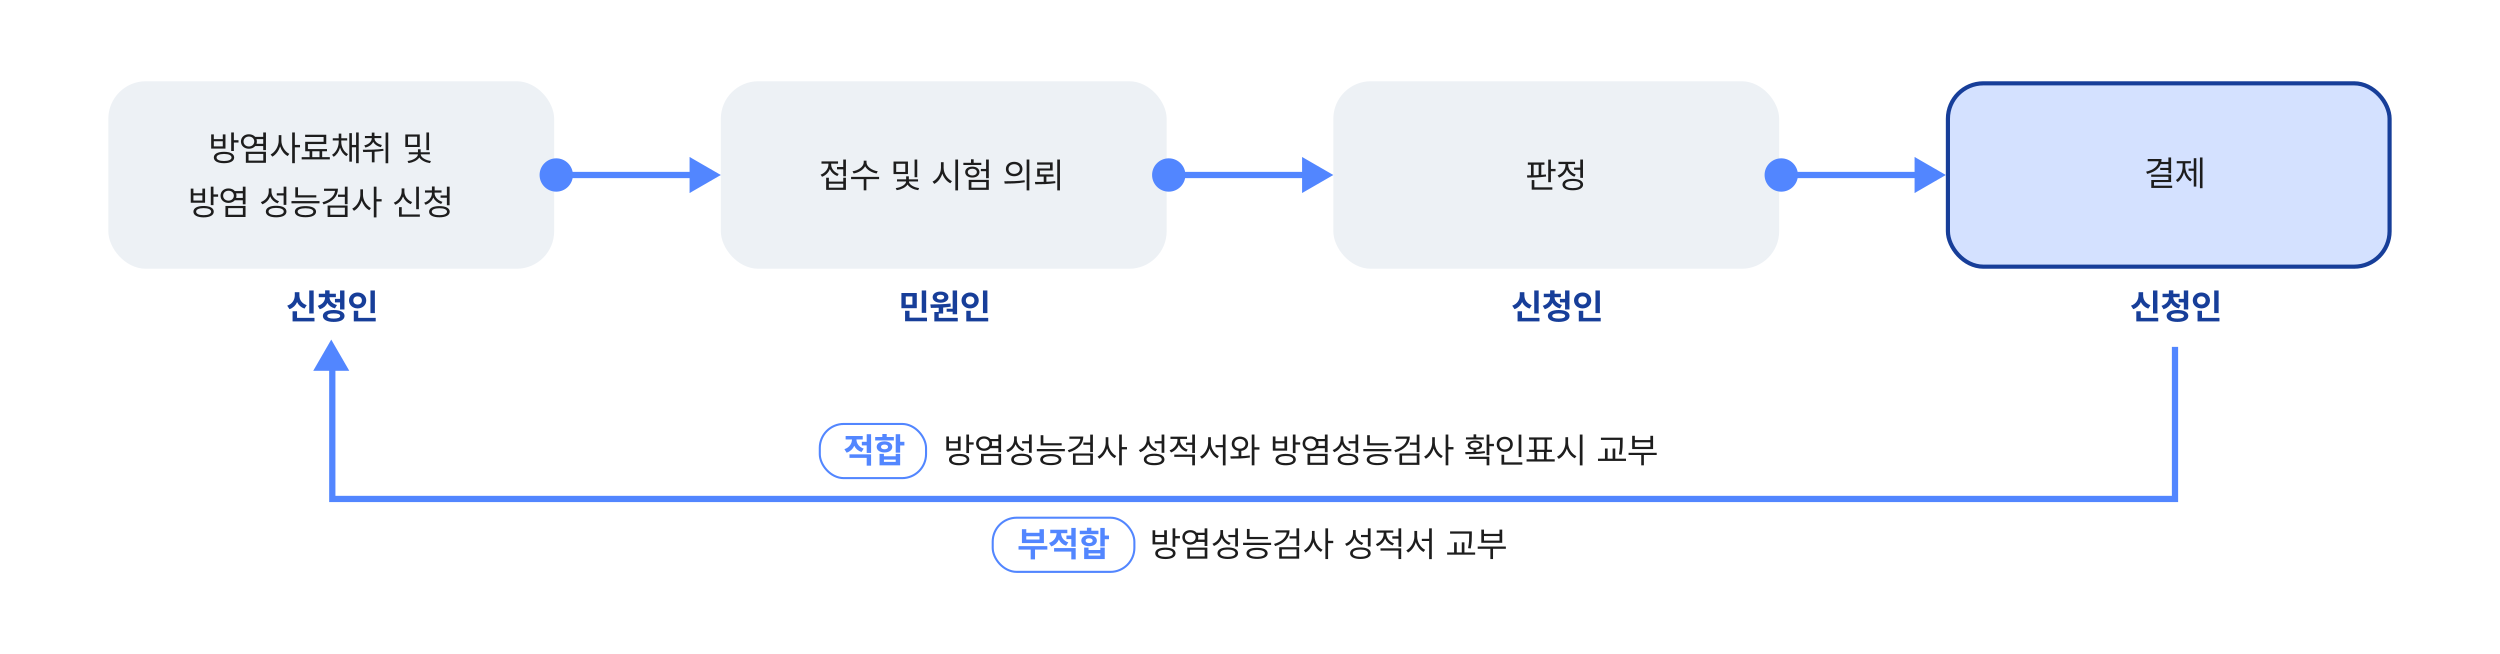 <svg width="1200" height="314" viewBox="0 0 1200 314" fill="none" xmlns="http://www.w3.org/2000/svg">
<rect width="1200" height="314" fill="white"/>
<rect x="52" y="39" width="214" height="90" rx="18" fill="#EDF1F5"/>
<rect x="346" y="39" width="214" height="90" rx="18" fill="#EDF1F5"/>
<rect x="640" y="39" width="214" height="90" rx="18" fill="#EDF1F5"/>
<rect x="935" y="40" width="212" height="88" rx="17" fill="#D4E1FF" stroke="#173E99" stroke-width="2"/>
<path d="M107.532 72.866C110.57 72.866 112.396 73.862 112.396 75.589C112.396 77.332 110.57 78.328 107.532 78.345C104.494 78.328 102.635 77.332 102.635 75.589C102.635 73.862 104.494 72.866 107.532 72.866ZM107.532 73.895C105.308 73.912 103.93 74.526 103.946 75.589C103.93 76.651 105.308 77.282 107.532 77.282C109.773 77.282 111.135 76.651 111.135 75.589C111.135 74.526 109.773 73.912 107.532 73.895ZM112.264 63.586V67.305H114.488V68.417H112.264V72.468H110.969V63.586H112.264ZM102.635 64.516V66.773H106.935V64.516H108.229V71.322H101.356V64.516H102.635ZM102.635 70.26H106.935V67.803H102.635V70.26ZM119.485 64.449C120.739 64.441 121.81 64.914 122.507 65.711H126.342V63.586H127.653V72.069H126.342V70.127H122.507C121.81 70.924 120.739 71.405 119.485 71.405C117.277 71.405 115.65 69.961 115.65 67.919C115.65 65.877 117.277 64.433 119.485 64.449ZM119.485 65.545C117.975 65.545 116.896 66.558 116.896 67.919C116.896 69.314 117.975 70.293 119.485 70.31C120.946 70.293 122.042 69.314 122.042 67.919C122.042 66.558 120.946 65.545 119.485 65.545ZM127.653 72.833V78.145H118.008V72.833H127.653ZM119.303 73.895V77.083H126.375V73.895H119.303ZM123.121 66.79C123.237 67.139 123.304 67.52 123.304 67.919C123.304 68.309 123.237 68.674 123.138 69.015H126.342V66.79H123.121ZM135.058 67.554C135.058 70.16 136.784 72.833 138.876 73.862L138.079 74.908C136.452 74.053 135.091 72.31 134.443 70.26C133.779 72.443 132.385 74.302 130.725 75.19L129.895 74.144C132.053 73.082 133.763 70.243 133.779 67.554V64.864H135.058V67.554ZM141.532 63.586V69.579H144.006V70.708H141.532V78.345H140.237V63.586H141.532ZM158.316 75.423V76.519H144.803V75.423H148.604V72.617H146.496V68.068H155.328V65.761H146.463V64.682H156.606V69.147H147.791V71.538H156.955V72.617H154.647V75.423H158.316ZM149.883 75.423H153.369V72.617H149.883V75.423ZM163.812 68.118C163.812 70.476 165.023 72.899 167.049 73.978L166.285 74.958C164.816 74.153 163.753 72.642 163.214 70.857C162.683 72.75 161.628 74.394 160.159 75.257L159.379 74.294C161.371 73.132 162.566 70.559 162.583 68.118V67.438H159.728V66.358H162.583V64.134H163.828V66.358H166.65V67.438H163.812V68.118ZM172.179 63.586V78.345H170.917V70.675H168.908V77.598H167.663V63.901H168.908V69.562H170.917V63.586H172.179ZM179.749 66.375C179.749 67.869 181.227 69.131 183.318 69.596L182.787 70.642C181.085 70.227 179.774 69.322 179.135 68.118C178.496 69.421 177.167 70.409 175.416 70.841L174.852 69.795C176.977 69.33 178.454 67.952 178.454 66.375V66.309H175.167V65.279H178.454V63.636H179.749V65.279H183.036V66.309H179.749V66.375ZM186.356 63.602V78.361H185.078V63.602H186.356ZM174.154 71.887C176.977 71.887 180.729 71.853 183.999 71.439L184.082 72.385C182.671 72.617 181.21 72.758 179.782 72.833V77.913H178.487V72.899C176.993 72.974 175.574 72.982 174.337 72.982L174.154 71.887ZM201.48 64.549V70.559H194.558V64.549H201.48ZM195.836 65.611V69.529H200.202V65.611H195.836ZM205.946 63.586V72.069H204.668V63.586H205.946ZM201.945 74.095C201.945 75.539 204.303 76.967 206.843 77.282L206.395 78.295C204.17 77.996 202.145 76.95 201.281 75.572C200.385 76.975 198.31 77.996 196.085 78.295L195.62 77.282C198.16 77 200.601 75.572 200.601 74.095H196.234V73.082H200.617V71.638H201.912V73.082H206.328V74.095H201.945ZM97.737 98.866C100.775 98.866 102.602 99.862 102.602 101.589C102.602 103.332 100.775 104.328 97.737 104.345C94.699 104.328 92.84 103.332 92.84 101.589C92.84 99.862 94.699 98.866 97.737 98.866ZM97.737 99.895C95.513 99.912 94.135 100.526 94.151 101.589C94.135 102.651 95.513 103.282 97.737 103.282C99.978 103.282 101.34 102.651 101.34 101.589C101.34 100.526 99.978 99.912 97.737 99.895ZM102.469 89.586V93.305H104.693V94.417H102.469V98.468H101.174V89.586H102.469ZM92.84 90.516V92.773H97.14V90.516H98.435V97.322H91.561V90.516H92.84ZM92.84 96.26H97.14V93.803H92.84V96.26ZM109.69 90.449C110.944 90.441 112.015 90.914 112.712 91.711H116.547V89.586H117.858V98.069H116.547V96.127H112.712C112.015 96.924 110.944 97.405 109.69 97.405C107.482 97.405 105.855 95.961 105.855 93.919C105.855 91.877 107.482 90.433 109.69 90.449ZM109.69 91.545C108.18 91.545 107.101 92.558 107.101 93.919C107.101 95.314 108.18 96.293 109.69 96.31C111.151 96.293 112.247 95.314 112.247 93.919C112.247 92.558 111.151 91.545 109.69 91.545ZM117.858 98.833V104.146H108.213V98.833H117.858ZM109.508 99.895V103.083H116.58V99.895H109.508ZM113.326 92.79C113.442 93.139 113.509 93.52 113.509 93.919C113.509 94.309 113.442 94.674 113.343 95.015H116.547V92.79H113.326ZM130.293 91.91C130.276 94.019 131.771 95.878 133.945 96.608L133.215 97.621C131.588 97.007 130.31 95.811 129.679 94.251C129.04 96.019 127.687 97.397 125.91 98.069L125.196 97.007C127.471 96.21 128.981 94.251 128.998 91.96V90.433H130.293V91.91ZM137.448 89.586V98.335H136.137V93.836H132.85V92.757H136.137V89.586H137.448ZM132.551 98.767C135.622 98.767 137.498 99.779 137.498 101.556C137.498 103.315 135.622 104.312 132.551 104.312C129.479 104.312 127.604 103.315 127.604 101.556C127.604 99.779 129.479 98.767 132.551 98.767ZM132.551 99.796C130.293 99.796 128.882 100.46 128.898 101.556C128.882 102.618 130.293 103.266 132.551 103.266C134.809 103.266 136.203 102.618 136.203 101.556C136.203 100.46 134.809 99.796 132.551 99.796ZM151.825 93.72V94.799H141.748V89.885H143.043V93.72H151.825ZM153.369 96.525V97.605H139.905V96.525H153.369ZM146.629 98.933C149.8 98.933 151.692 99.895 151.709 101.605C151.692 103.315 149.8 104.278 146.629 104.278C143.441 104.278 141.532 103.315 141.532 101.605C141.532 99.895 143.441 98.933 146.629 98.933ZM146.629 99.962C144.255 99.978 142.844 100.56 142.86 101.605C142.844 102.635 144.255 103.266 146.629 103.266C148.97 103.266 150.397 102.635 150.397 101.605C150.397 100.56 148.97 99.978 146.629 99.962ZM162.218 90.549C162.201 94.251 159.562 96.907 155.312 98.119L154.764 97.09C158.292 96.094 160.541 94.135 160.823 91.628H155.527V90.549H162.218ZM166.833 89.603V98.019H165.521V94.5H162.251V93.404H165.521V89.603H166.833ZM166.833 98.65V104.146H157.254V98.65H166.833ZM158.516 99.696V103.083H165.538V99.696H158.516ZM174.237 93.554C174.237 96.16 175.964 98.833 178.056 99.862L177.259 100.908C175.632 100.053 174.271 98.31 173.623 96.26C172.959 98.443 171.564 100.302 169.904 101.19L169.074 100.145C171.232 99.082 172.942 96.243 172.959 93.554V90.864H174.237V93.554ZM180.712 89.586V95.579H183.186V96.708H180.712V104.345H179.417V89.586H180.712ZM201.065 89.603V100.427H199.771V89.603H201.065ZM201.53 102.934V104.029H191.536V99.431H192.831V102.934H201.53ZM194.109 91.91C194.093 94.151 195.637 96.177 197.828 96.974L197.147 98.019C195.438 97.364 194.109 96.036 193.462 94.334C192.806 96.144 191.461 97.596 189.743 98.285L189.029 97.272C191.271 96.409 192.781 94.234 192.781 91.91V90.433H194.109V91.91ZM208.603 92.757C208.603 94.6 210.196 96.243 212.371 96.891L211.74 97.903C210.03 97.397 208.661 96.276 208.005 94.815C207.357 96.434 206.013 97.704 204.253 98.285L203.622 97.289C205.797 96.559 207.324 94.766 207.324 92.757V92.441H203.987V91.395H207.324V89.519H208.636V91.395H211.939V92.441H208.603V92.757ZM215.808 89.586V98.534H214.496V94.898H211.475V93.819H214.496V89.586H215.808ZM210.91 98.933C213.981 98.933 215.857 99.895 215.857 101.622C215.857 103.332 213.981 104.312 210.91 104.312C207.839 104.312 205.963 103.332 205.963 101.622C205.963 99.895 207.839 98.933 210.91 98.933ZM210.91 99.945C208.652 99.962 207.241 100.576 207.258 101.622C207.241 102.651 208.652 103.282 210.91 103.282C213.185 103.282 214.562 102.651 214.562 101.622C214.562 100.576 213.185 99.962 210.91 99.945Z" fill="#1D1D1D"/>
<path d="M150.56 139.437V150.46H148.435V139.437H150.56ZM150.958 152.568V154.262H140.433V149.397H142.575V152.568H150.958ZM143.704 141.728C143.687 143.72 144.75 145.679 147.24 146.476L146.161 148.136C144.459 147.571 143.28 146.442 142.608 144.998C141.936 146.55 140.724 147.795 138.956 148.401L137.86 146.725C140.4 145.878 141.496 143.77 141.496 141.728V140.267H143.704V141.728ZM161.218 140.997V142.657H158.164C158.18 144.209 159.326 145.787 161.75 146.409L160.77 148.036C159.052 147.604 157.84 146.65 157.151 145.413C156.495 146.824 155.283 147.928 153.499 148.435L152.502 146.791C154.926 146.102 156.039 144.375 156.055 142.657H153.017V140.997H156.055V139.354H158.197V140.997H161.218ZM165.335 139.42V148.551H163.227V145.164H160.77V143.471H163.227V139.42H165.335ZM160.172 148.8C163.393 148.816 165.369 149.829 165.385 151.639C165.369 153.465 163.393 154.527 160.172 154.527C156.968 154.527 154.976 153.465 154.976 151.639C154.976 149.829 156.968 148.816 160.172 148.8ZM160.172 150.427C158.164 150.427 157.084 150.825 157.084 151.639C157.084 152.469 158.164 152.917 160.172 152.917C162.214 152.917 163.277 152.469 163.277 151.639C163.277 150.825 162.214 150.427 160.172 150.427ZM179.945 139.437V150.294H177.82V139.437H179.945ZM180.343 152.568V154.262H169.818V149.198H171.959V152.568H180.343ZM171.661 140.399C173.985 140.399 175.794 141.993 175.794 144.201C175.794 146.459 173.985 148.036 171.661 148.036C169.336 148.036 167.527 146.459 167.527 144.201C167.527 141.993 169.336 140.399 171.661 140.399ZM171.661 142.242C170.482 142.226 169.585 142.973 169.602 144.201C169.585 145.463 170.482 146.193 171.661 146.193C172.806 146.193 173.703 145.463 173.703 144.201C173.703 142.973 172.806 142.226 171.661 142.242Z" fill="#173E99"/>
<path d="M440.061 140.632V147.92H432.673V140.632H440.061ZM434.765 142.309V146.243H437.953V142.309H434.765ZM444.56 139.437V150.178H442.435V139.437H444.56ZM444.958 152.485V154.195H434.433V149.182H436.575V152.485H444.958ZM459.402 139.437V150.842H457.277V149.646H454.388V148.202H457.277V139.437H459.402ZM459.734 152.568V154.262H448.478V149.746H450.586V147.737C449.233 147.795 447.947 147.804 446.801 147.804L446.552 146.127C449.325 146.11 453.06 146.077 456.248 145.679L456.364 147.189C455.168 147.389 453.932 147.53 452.711 147.621V150.493H450.586V152.568H459.734ZM451.466 139.951C453.658 139.935 455.235 141.047 455.235 142.657C455.235 144.268 453.658 145.313 451.466 145.313C449.225 145.313 447.665 144.268 447.665 142.657C447.665 141.047 449.208 139.935 451.466 139.951ZM451.466 141.495C450.387 141.495 449.657 141.91 449.673 142.657C449.657 143.388 450.387 143.786 451.466 143.786C452.479 143.786 453.209 143.388 453.226 142.657C453.209 141.91 452.479 141.495 451.466 141.495ZM473.945 139.437V150.294H471.82V139.437H473.945ZM474.343 152.568V154.262H463.818V149.198H465.959V152.568H474.343ZM465.661 140.399C467.985 140.399 469.794 141.993 469.794 144.201C469.794 146.459 467.985 148.036 465.661 148.036C463.336 148.036 461.527 146.459 461.527 144.201C461.527 141.993 463.336 140.399 465.661 140.399ZM465.661 142.242C464.482 142.226 463.585 142.973 463.602 144.201C463.585 145.463 464.482 146.193 465.661 146.193C466.806 146.193 467.703 145.463 467.703 144.201C467.703 142.973 466.806 142.226 465.661 142.242Z" fill="#173E99"/>
<path d="M738.56 139.437V150.46H736.435V139.437H738.56ZM738.958 152.568V154.262H728.433V149.397H730.575V152.568H738.958ZM731.704 141.728C731.687 143.72 732.75 145.679 735.24 146.476L734.161 148.136C732.459 147.571 731.28 146.442 730.608 144.998C729.936 146.55 728.724 147.795 726.956 148.401L725.86 146.725C728.4 145.878 729.496 143.77 729.496 141.728V140.267H731.704V141.728ZM749.218 140.997V142.657H746.164C746.18 144.209 747.326 145.787 749.75 146.409L748.77 148.036C747.052 147.604 745.84 146.65 745.151 145.413C744.495 146.824 743.283 147.928 741.499 148.435L740.502 146.791C742.926 146.102 744.039 144.375 744.055 142.657H741.017V140.997H744.055V139.354H746.197V140.997H749.218ZM753.335 139.42V148.551H751.227V145.164H748.77V143.471H751.227V139.42H753.335ZM748.172 148.8C751.393 148.816 753.369 149.829 753.385 151.639C753.369 153.465 751.393 154.527 748.172 154.527C744.968 154.527 742.976 153.465 742.976 151.639C742.976 149.829 744.968 148.816 748.172 148.8ZM748.172 150.427C746.164 150.427 745.084 150.825 745.084 151.639C745.084 152.469 746.164 152.917 748.172 152.917C750.214 152.917 751.277 152.469 751.277 151.639C751.277 150.825 750.214 150.427 748.172 150.427ZM767.945 139.437V150.294H765.82V139.437H767.945ZM768.343 152.568V154.262H757.818V149.198H759.959V152.568H768.343ZM759.661 140.399C761.985 140.399 763.794 141.993 763.794 144.201C763.794 146.459 761.985 148.036 759.661 148.036C757.336 148.036 755.527 146.459 755.527 144.201C755.527 141.993 757.336 140.399 759.661 140.399ZM759.661 142.242C758.482 142.226 757.585 142.973 757.602 144.201C757.585 145.463 758.482 146.193 759.661 146.193C760.806 146.193 761.703 145.463 761.703 144.201C761.703 142.973 760.806 142.226 759.661 142.242Z" fill="#173E99"/>
<path d="M1035.56 139.437V150.46H1033.44V139.437H1035.56ZM1035.96 152.568V154.262H1025.43V149.397H1027.57V152.568H1035.96ZM1028.7 141.728C1028.69 143.72 1029.75 145.679 1032.24 146.476L1031.16 148.136C1029.46 147.571 1028.28 146.442 1027.61 144.998C1026.94 146.55 1025.72 147.795 1023.96 148.401L1022.86 146.725C1025.4 145.878 1026.5 143.77 1026.5 141.728V140.267H1028.7V141.728ZM1046.22 140.997V142.657H1043.16C1043.18 144.209 1044.33 145.787 1046.75 146.409L1045.77 148.036C1044.05 147.604 1042.84 146.65 1042.15 145.413C1041.5 146.824 1040.28 147.928 1038.5 148.435L1037.5 146.791C1039.93 146.102 1041.04 144.375 1041.06 142.657H1038.02V140.997H1041.06V139.354H1043.2V140.997H1046.22ZM1050.34 139.42V148.551H1048.23V145.164H1045.77V143.471H1048.23V139.42H1050.34ZM1045.17 148.8C1048.39 148.816 1050.37 149.829 1050.39 151.639C1050.37 153.465 1048.39 154.527 1045.17 154.527C1041.97 154.527 1039.98 153.465 1039.98 151.639C1039.98 149.829 1041.97 148.816 1045.17 148.8ZM1045.17 150.427C1043.16 150.427 1042.08 150.825 1042.08 151.639C1042.08 152.469 1043.16 152.917 1045.17 152.917C1047.21 152.917 1048.28 152.469 1048.28 151.639C1048.28 150.825 1047.21 150.427 1045.17 150.427ZM1064.94 139.437V150.294H1062.82V139.437H1064.94ZM1065.34 152.568V154.262H1054.82V149.198H1056.96V152.568H1065.34ZM1056.66 140.399C1058.98 140.399 1060.79 141.993 1060.79 144.201C1060.79 146.459 1058.98 148.036 1056.66 148.036C1054.34 148.036 1052.53 146.459 1052.53 144.201C1052.53 141.993 1054.34 140.399 1056.66 140.399ZM1056.66 142.242C1055.48 142.226 1054.59 142.973 1054.6 144.201C1054.59 145.463 1055.48 146.193 1056.66 146.193C1057.81 146.193 1058.7 145.463 1058.7 144.201C1058.7 142.973 1057.81 142.226 1056.66 142.242Z" fill="#173E99"/>
<path d="M406.047 76.586V84.605H404.752V81.268H401.764V80.172H404.752V76.586H406.047ZM397.862 85.318V87.161H404.752V85.318H406.047V91.145H396.551V85.318H397.862ZM397.862 90.083H404.752V88.207H397.862V90.083ZM398.958 78.993C398.958 80.886 400.436 82.745 402.594 83.492L401.913 84.505C400.245 83.899 398.958 82.662 398.327 81.135C397.688 82.845 396.327 84.214 394.575 84.853L393.895 83.824C396.069 83.044 397.646 81.085 397.646 78.993V78.561H394.31V77.482H402.262V78.561H398.958V78.993ZM415.925 77.964C415.925 80.039 418.647 81.849 421.304 82.214L420.772 83.276C418.481 82.894 416.215 81.624 415.261 79.807C414.314 81.633 412.04 82.894 409.749 83.276L409.218 82.214C411.874 81.849 414.58 80.072 414.58 77.964V77.117H415.925V77.964ZM421.968 84.903V85.999H415.858V91.345H414.58V85.999H408.521V84.903H421.968ZM435.813 77.549V83.559H428.891V77.549H435.813ZM430.169 78.611V82.529H434.535V78.611H430.169ZM440.279 76.586V85.069H439.001V76.586H440.279ZM436.278 87.095C436.278 88.539 438.636 89.967 441.176 90.282L440.728 91.295C438.503 90.996 436.478 89.95 435.614 88.572C434.718 89.975 432.643 90.996 430.418 91.295L429.953 90.282C432.493 90 434.934 88.572 434.934 87.095H430.567V86.082H434.95V84.638H436.245V86.082H440.661V87.095H436.278ZM452.946 80.554C452.93 83.243 454.772 85.966 456.947 86.945L456.15 87.975C454.474 87.153 453.021 85.418 452.315 83.31C451.626 85.543 450.174 87.402 448.447 88.273L447.617 87.178C449.809 86.165 451.635 83.359 451.651 80.554V77.864H452.946V80.554ZM459.869 76.586V91.378H458.558V76.586H459.869ZM474.628 76.586V85.534H473.316V82.164H470.81V81.085H473.316V76.586H474.628ZM474.628 86.331V91.145H464.982V86.331H474.628ZM466.277 87.377V90.083H473.35V87.377H466.277ZM471.025 78.147V79.209H462.409V78.147H466.078V76.453H467.356V78.147H471.025ZM466.709 79.973C468.718 79.973 470.129 81.052 470.146 82.596C470.129 84.189 468.718 85.235 466.709 85.235C464.7 85.235 463.289 84.189 463.289 82.596C463.289 81.052 464.7 79.973 466.709 79.973ZM466.709 80.985C465.431 80.985 464.534 81.649 464.534 82.596C464.534 83.575 465.431 84.223 466.709 84.239C467.987 84.223 468.884 83.575 468.884 82.596C468.884 81.649 467.987 80.985 466.709 80.985ZM486.813 77.665C489.138 77.665 490.781 79.076 490.781 81.135C490.781 83.193 489.138 84.605 486.813 84.605C484.489 84.605 482.812 83.193 482.829 81.135C482.812 79.076 484.489 77.665 486.813 77.665ZM486.813 78.811C485.236 78.811 484.091 79.757 484.107 81.135C484.091 82.513 485.236 83.459 486.813 83.459C488.374 83.459 489.503 82.513 489.503 81.135C489.503 79.757 488.374 78.811 486.813 78.811ZM494.085 76.586V91.378H492.79V76.586H494.085ZM482.065 87.012C484.788 87.012 488.54 86.995 491.811 86.514L491.91 87.477C488.54 88.107 484.904 88.124 482.248 88.124L482.065 87.012ZM505.274 77.964V81.849H499.148V83.725H505.689V84.77H502.27V87.244C503.706 87.186 505.142 87.086 506.503 86.929L506.603 87.908C503.332 88.406 499.763 88.473 496.94 88.456L496.758 87.344C498.053 87.344 499.489 87.335 500.975 87.294V84.77H497.854V80.869H503.996V79.026H497.82V77.964H505.274ZM508.777 76.586V91.378H507.482V76.586H508.777Z" fill="#1D1D1D"/>
<path d="M741.339 77.997V79.06H739.828V83.94C740.583 83.891 741.331 83.824 742.036 83.741L742.136 84.721C739.147 85.186 735.661 85.252 733.104 85.252L732.955 84.173L734.864 84.14V79.06H733.37V77.997H741.339ZM744.443 76.603V81.085H746.668V82.197H744.443V87.46H743.148V76.603H744.443ZM745.124 89.934V91.029H735.213V86.431H736.491V89.934H745.124ZM736.143 84.123C736.931 84.098 737.745 84.073 738.55 84.023V79.06H736.143V84.123ZM759.833 76.586V85.385H758.521V81.517H755.55V80.438H758.521V76.586H759.833ZM754.936 85.85C758.007 85.85 759.883 86.846 759.883 88.589C759.883 90.332 758.007 91.328 754.936 91.345C751.864 91.328 749.988 90.332 749.988 88.589C749.988 86.846 751.864 85.85 754.936 85.85ZM754.936 86.862C752.678 86.862 751.267 87.51 751.283 88.589C751.267 89.651 752.678 90.299 754.936 90.299C757.193 90.299 758.588 89.651 758.588 88.589C758.588 87.51 757.193 86.862 754.936 86.862ZM752.728 79.292C752.728 81.218 754.205 83.044 756.363 83.791L755.683 84.837C754.022 84.239 752.736 83.002 752.113 81.467C751.466 83.202 750.096 84.588 748.345 85.252L747.664 84.206C749.855 83.409 751.416 81.417 751.416 79.309V78.761H748.079V77.665H756.031V78.761H752.728V79.292Z" fill="#1D1D1D"/>
<path d="M559.404 262.866C562.442 262.866 564.269 263.862 564.269 265.589C564.269 267.332 562.442 268.328 559.404 268.345C556.366 268.328 554.507 267.332 554.507 265.589C554.507 263.862 556.366 262.866 559.404 262.866ZM559.404 263.896C557.18 263.912 555.802 264.526 555.818 265.589C555.802 266.651 557.18 267.282 559.404 267.282C561.646 267.282 563.007 266.651 563.007 265.589C563.007 264.526 561.646 263.912 559.404 263.896ZM564.136 253.586V257.305H566.36V258.417H564.136V262.468H562.841V253.586H564.136ZM554.507 254.516V256.773H558.807V254.516H560.102V261.322H553.229V254.516H554.507ZM554.507 260.26H558.807V257.803H554.507V260.26ZM571.357 254.449C572.611 254.441 573.682 254.914 574.379 255.711H578.214V253.586H579.525V262.069H578.214V260.127H574.379C573.682 260.924 572.611 261.405 571.357 261.405C569.149 261.405 567.522 259.961 567.522 257.919C567.522 255.877 569.149 254.433 571.357 254.449ZM571.357 255.545C569.847 255.545 568.768 256.558 568.768 257.919C568.768 259.313 569.847 260.293 571.357 260.31C572.818 260.293 573.914 259.313 573.914 257.919C573.914 256.558 572.818 255.545 571.357 255.545ZM579.525 262.833V268.146H569.88V262.833H579.525ZM571.175 263.896V267.083H578.247V263.896H571.175ZM574.993 256.79C575.109 257.139 575.176 257.521 575.176 257.919C575.176 258.309 575.109 258.674 575.01 259.015H578.214V256.79H574.993ZM587.062 255.91C587.046 258.019 588.54 259.878 590.715 260.608L589.984 261.621C588.357 261.007 587.079 259.812 586.448 258.251C585.809 260.019 584.456 261.397 582.68 262.069L581.966 261.007C584.24 260.21 585.751 258.251 585.768 255.96V254.433H587.062V255.91ZM594.218 253.586V262.335H592.906V257.836H589.619V256.757H592.906V253.586H594.218ZM589.32 262.767C592.392 262.767 594.268 263.779 594.268 265.556C594.268 267.315 592.392 268.312 589.32 268.312C586.249 268.312 584.373 267.315 584.373 265.556C584.373 263.779 586.249 262.767 589.32 262.767ZM589.32 263.796C587.062 263.796 585.651 264.46 585.668 265.556C585.651 266.618 587.062 267.266 589.32 267.266C591.578 267.266 592.973 266.618 592.973 265.556C592.973 264.46 591.578 263.796 589.32 263.796ZM608.595 257.72V258.799H598.518V253.885H599.812V257.72H608.595ZM610.139 260.525V261.604H596.675V260.525H610.139ZM603.398 262.933C606.569 262.933 608.462 263.896 608.479 265.605C608.462 267.315 606.569 268.278 603.398 268.278C600.211 268.278 598.302 267.315 598.302 265.605C598.302 263.896 600.211 262.933 603.398 262.933ZM603.398 263.962C601.024 263.979 599.613 264.56 599.63 265.605C599.613 266.635 601.024 267.266 603.398 267.266C605.739 267.266 607.167 266.635 607.167 265.605C607.167 264.56 605.739 263.979 603.398 263.962ZM618.987 254.549C618.971 258.251 616.331 260.907 612.081 262.119L611.533 261.09C615.061 260.094 617.311 258.135 617.593 255.628H612.297V254.549H618.987ZM623.603 253.603V262.02H622.291V258.5H619.021V257.404H622.291V253.603H623.603ZM623.603 262.65V268.146H614.023V262.65H623.603ZM615.285 263.696V267.083H622.308V263.696H615.285ZM631.007 257.554C631.007 260.16 632.733 262.833 634.825 263.862L634.028 264.908C632.401 264.053 631.04 262.31 630.393 260.26C629.729 262.443 628.334 264.302 626.674 265.19L625.844 264.145C628.002 263.082 629.712 260.243 629.729 257.554V254.864H631.007V257.554ZM637.481 253.586V259.579H639.955V260.708H637.481V268.345H636.187V253.586H637.481ZM650.729 255.91C650.713 258.019 652.207 259.878 654.382 260.608L653.651 261.621C652.024 261.007 650.746 259.812 650.115 258.251C649.476 260.019 648.123 261.397 646.347 262.069L645.633 261.007C647.907 260.21 649.418 258.251 649.435 255.96V254.433H650.729V255.91ZM657.885 253.586V262.335H656.573V257.836H653.286V256.757H656.573V253.586H657.885ZM652.987 262.767C656.059 262.767 657.935 263.779 657.935 265.556C657.935 267.315 656.059 268.312 652.987 268.312C649.916 268.312 648.04 267.315 648.04 265.556C648.04 263.779 649.916 262.767 652.987 262.767ZM652.987 263.796C650.729 263.796 649.318 264.46 649.335 265.556C649.318 266.618 650.729 267.266 652.987 267.266C655.245 267.266 656.64 266.618 656.64 265.556C656.64 264.46 655.245 263.796 652.987 263.796ZM665.472 256.309C665.472 258.234 666.949 260.061 669.107 260.808L668.427 261.837C666.758 261.239 665.472 260.002 664.841 258.483C664.202 260.185 662.84 261.546 661.089 262.186L660.408 261.156C662.583 260.376 664.16 258.4 664.16 256.325V255.678H660.823V254.615H668.775V255.678H665.472V256.309ZM672.577 263.215V268.345H671.266V264.294H662.649V263.215H672.577ZM672.577 253.586V262.435H671.266V258.55H668.311V257.454H671.266V253.586H672.577ZM680.23 257.554C680.23 260.227 681.94 262.916 684.082 263.896L683.302 264.958C681.625 264.095 680.239 262.327 679.583 260.227C678.927 262.435 677.541 264.327 675.864 265.224L675.018 264.178C677.176 263.115 678.902 260.276 678.902 257.554V254.864H680.23V257.554ZM687.27 253.586V268.378H685.975V259.695H682.472V258.633H685.975V253.586H687.27ZM706.478 255.08V256.724C706.478 258.616 706.478 260.525 705.946 263.265L704.668 263.115C705.199 260.509 705.199 258.566 705.199 256.724V256.159H696.035V255.08H706.478ZM708.071 265.174V266.253H694.624V265.174H697.961V260.31H699.256V265.174H701.646V260.31H702.925V265.174H708.071ZM722.813 262.352V263.414H716.654V268.345H715.376V263.414H709.3V262.352H722.813ZM712.321 254.2V256.242H719.759V254.2H721.07V260.559H711.026V254.2H712.321ZM712.321 259.496H719.759V257.305H712.321V259.496Z" fill="#1D1D1D"/>
<path d="M460.404 217.866C463.442 217.866 465.269 218.862 465.269 220.589C465.269 222.332 463.442 223.328 460.404 223.345C457.366 223.328 455.507 222.332 455.507 220.589C455.507 218.862 457.366 217.866 460.404 217.866ZM460.404 218.896C458.18 218.912 456.802 219.526 456.818 220.589C456.802 221.651 458.18 222.282 460.404 222.282C462.646 222.282 464.007 221.651 464.007 220.589C464.007 219.526 462.646 218.912 460.404 218.896ZM465.136 208.586V212.305H467.36V213.417H465.136V217.468H463.841V208.586H465.136ZM455.507 209.516V211.773H459.807V209.516H461.102V216.322H454.229V209.516H455.507ZM455.507 215.26H459.807V212.803H455.507V215.26ZM472.357 209.449C473.611 209.441 474.682 209.914 475.379 210.711H479.214V208.586H480.525V217.069H479.214V215.127H475.379C474.682 215.924 473.611 216.405 472.357 216.405C470.149 216.405 468.522 214.961 468.522 212.919C468.522 210.877 470.149 209.433 472.357 209.449ZM472.357 210.545C470.847 210.545 469.768 211.558 469.768 212.919C469.768 214.313 470.847 215.293 472.357 215.31C473.818 215.293 474.914 214.313 474.914 212.919C474.914 211.558 473.818 210.545 472.357 210.545ZM480.525 217.833V223.146H470.88V217.833H480.525ZM472.175 218.896V222.083H479.247V218.896H472.175ZM475.993 211.79C476.109 212.139 476.176 212.521 476.176 212.919C476.176 213.309 476.109 213.674 476.01 214.015H479.214V211.79H475.993ZM488.062 210.91C488.046 213.019 489.54 214.878 491.715 215.608L490.984 216.621C489.357 216.007 488.079 214.812 487.448 213.251C486.809 215.019 485.456 216.397 483.68 217.069L482.966 216.007C485.24 215.21 486.751 213.251 486.768 210.96V209.433H488.062V210.91ZM495.218 208.586V217.335H493.906V212.836H490.619V211.757H493.906V208.586H495.218ZM490.32 217.767C493.392 217.767 495.268 218.779 495.268 220.556C495.268 222.315 493.392 223.312 490.32 223.312C487.249 223.312 485.373 222.315 485.373 220.556C485.373 218.779 487.249 217.767 490.32 217.767ZM490.32 218.796C488.062 218.796 486.651 219.46 486.668 220.556C486.651 221.618 488.062 222.266 490.32 222.266C492.578 222.266 493.973 221.618 493.973 220.556C493.973 219.46 492.578 218.796 490.32 218.796ZM509.595 212.72V213.799H499.518V208.885H500.812V212.72H509.595ZM511.139 215.525V216.604H497.675V215.525H511.139ZM504.398 217.933C507.569 217.933 509.462 218.896 509.479 220.605C509.462 222.315 507.569 223.278 504.398 223.278C501.211 223.278 499.302 222.315 499.302 220.605C499.302 218.896 501.211 217.933 504.398 217.933ZM504.398 218.962C502.024 218.979 500.613 219.56 500.63 220.605C500.613 221.635 502.024 222.266 504.398 222.266C506.739 222.266 508.167 221.635 508.167 220.605C508.167 219.56 506.739 218.979 504.398 218.962ZM519.987 209.549C519.971 213.251 517.331 215.907 513.081 217.119L512.533 216.09C516.061 215.094 518.311 213.135 518.593 210.628H513.297V209.549H519.987ZM524.603 208.603V217.02H523.291V213.5H520.021V212.404H523.291V208.603H524.603ZM524.603 217.65V223.146H515.023V217.65H524.603ZM516.285 218.696V222.083H523.308V218.696H516.285ZM532.007 212.554C532.007 215.16 533.733 217.833 535.825 218.862L535.028 219.908C533.401 219.053 532.04 217.31 531.393 215.26C530.729 217.443 529.334 219.302 527.674 220.19L526.844 219.145C529.002 218.082 530.712 215.243 530.729 212.554V209.864H532.007V212.554ZM538.481 208.586V214.579H540.955V215.708H538.481V223.345H537.187V208.586H538.481ZM551.729 210.91C551.713 213.019 553.207 214.878 555.382 215.608L554.651 216.621C553.024 216.007 551.746 214.812 551.115 213.251C550.476 215.019 549.123 216.397 547.347 217.069L546.633 216.007C548.907 215.21 550.418 213.251 550.435 210.96V209.433H551.729V210.91ZM558.885 208.586V217.335H557.573V212.836H554.286V211.757H557.573V208.586H558.885ZM553.987 217.767C557.059 217.767 558.935 218.779 558.935 220.556C558.935 222.315 557.059 223.312 553.987 223.312C550.916 223.312 549.04 222.315 549.04 220.556C549.04 218.779 550.916 217.767 553.987 217.767ZM553.987 218.796C551.729 218.796 550.318 219.46 550.335 220.556C550.318 221.618 551.729 222.266 553.987 222.266C556.245 222.266 557.64 221.618 557.64 220.556C557.64 219.46 556.245 218.796 553.987 218.796ZM566.472 211.309C566.472 213.234 567.949 215.061 570.107 215.808L569.427 216.837C567.758 216.239 566.472 215.002 565.841 213.483C565.202 215.185 563.84 216.546 562.089 217.186L561.408 216.156C563.583 215.376 565.16 213.4 565.16 211.325V210.678H561.823V209.615H569.775V210.678H566.472V211.309ZM573.577 218.215V223.345H572.266V219.294H563.649V218.215H573.577ZM573.577 208.586V217.435H572.266V213.55H569.311V212.454H572.266V208.586H573.577ZM581.23 212.554C581.23 215.227 582.94 217.916 585.082 218.896L584.302 219.958C582.625 219.095 581.239 217.327 580.583 215.227C579.927 217.435 578.541 219.327 576.864 220.224L576.018 219.178C578.176 218.115 579.902 215.276 579.902 212.554V209.864H581.23V212.554ZM588.27 208.586V223.378H586.975V214.695H583.472V213.633H586.975V208.586H588.27ZM595.176 209.549C597.45 209.565 599.094 210.96 599.11 213.019C599.094 214.87 597.766 216.189 595.84 216.422V218.945C597.218 218.879 598.604 218.779 599.891 218.613L599.974 219.593C596.853 220.124 593.35 220.157 590.76 220.141L590.544 219.045C591.731 219.037 593.109 219.028 594.528 218.979V216.422C592.569 216.198 591.225 214.878 591.241 213.019C591.225 210.96 592.868 209.565 595.176 209.549ZM595.176 210.678C593.632 210.678 592.503 211.641 592.52 213.019C592.503 214.396 593.632 215.359 595.176 215.359C596.703 215.359 597.815 214.396 597.832 213.019C597.815 211.641 596.703 210.678 595.176 210.678ZM602.132 208.586V214.679H604.539V215.808H602.132V223.345H600.837V208.586H602.132ZM617.123 217.866C620.161 217.866 621.987 218.862 621.987 220.589C621.987 222.332 620.161 223.328 617.123 223.345C614.085 223.328 612.226 222.332 612.226 220.589C612.226 218.862 614.085 217.866 617.123 217.866ZM617.123 218.896C614.898 218.912 613.521 219.526 613.537 220.589C613.521 221.651 614.898 222.282 617.123 222.282C619.364 222.282 620.726 221.651 620.726 220.589C620.726 219.526 619.364 218.912 617.123 218.896ZM621.854 208.586V212.305H624.079V213.417H621.854V217.468H620.56V208.586H621.854ZM612.226 209.516V211.773H616.525V209.516H617.82V216.322H610.947V209.516H612.226ZM612.226 215.26H616.525V212.803H612.226V215.26ZM629.076 209.449C630.33 209.441 631.4 209.914 632.098 210.711H635.933V208.586H637.244V217.069H635.933V215.127H632.098C631.4 215.924 630.33 216.405 629.076 216.405C626.868 216.405 625.241 214.961 625.241 212.919C625.241 210.877 626.868 209.433 629.076 209.449ZM629.076 210.545C627.565 210.545 626.486 211.558 626.486 212.919C626.486 214.313 627.565 215.293 629.076 215.31C630.537 215.293 631.633 214.313 631.633 212.919C631.633 211.558 630.537 210.545 629.076 210.545ZM637.244 217.833V223.146H627.599V217.833H637.244ZM628.894 218.896V222.083H635.966V218.896H628.894ZM632.712 211.79C632.828 212.139 632.895 212.521 632.895 212.919C632.895 213.309 632.828 213.674 632.729 214.015H635.933V211.79H632.712ZM644.781 210.91C644.765 213.019 646.259 214.878 648.434 215.608L647.703 216.621C646.076 216.007 644.798 214.812 644.167 213.251C643.528 215.019 642.175 216.397 640.398 217.069L639.685 216.007C641.959 215.21 643.47 213.251 643.486 210.96V209.433H644.781V210.91ZM651.937 208.586V217.335H650.625V212.836H647.338V211.757H650.625V208.586H651.937ZM647.039 217.767C650.11 217.767 651.986 218.779 651.986 220.556C651.986 222.315 650.11 223.312 647.039 223.312C643.968 223.312 642.092 222.315 642.092 220.556C642.092 218.779 643.968 217.767 647.039 217.767ZM647.039 218.796C644.781 218.796 643.37 219.46 643.387 220.556C643.37 221.618 644.781 222.266 647.039 222.266C649.297 222.266 650.691 221.618 650.691 220.556C650.691 219.46 649.297 218.796 647.039 218.796ZM666.313 212.72V213.799H656.236V208.885H657.531V212.72H666.313ZM667.857 215.525V216.604H654.394V215.525H667.857ZM661.117 217.933C664.288 217.933 666.181 218.896 666.197 220.605C666.181 222.315 664.288 223.278 661.117 223.278C657.93 223.278 656.021 222.315 656.021 220.605C656.021 218.896 657.93 217.933 661.117 217.933ZM661.117 218.962C658.743 218.979 657.332 219.56 657.349 220.605C657.332 221.635 658.743 222.266 661.117 222.266C663.458 222.266 664.886 221.635 664.886 220.605C664.886 219.56 663.458 218.979 661.117 218.962ZM676.706 209.549C676.689 213.251 674.05 215.907 669.8 217.119L669.252 216.09C672.78 215.094 675.029 213.135 675.312 210.628H670.016V209.549H676.706ZM681.321 208.603V217.02H680.01V213.5H676.739V212.404H680.01V208.603H681.321ZM681.321 217.65V223.146H671.742V217.65H681.321ZM673.004 218.696V222.083H680.026V218.696H673.004ZM688.726 212.554C688.726 215.16 690.452 217.833 692.544 218.862L691.747 219.908C690.12 219.053 688.759 217.31 688.111 215.26C687.447 217.443 686.053 219.302 684.393 220.19L683.562 219.145C685.721 218.082 687.431 215.243 687.447 212.554V209.864H688.726V212.554ZM695.2 208.586V214.579H697.674V215.708H695.2V223.345H693.905V208.586H695.2ZM714.89 208.603V213.068H717.098V214.164H714.89V218.497H713.578V208.603H714.89ZM703.302 216.986C704.48 216.986 705.858 216.986 707.303 216.937V215.857C705.584 215.708 704.48 214.903 704.48 213.683C704.48 212.338 705.858 211.508 707.934 211.508C710.025 211.508 711.387 212.338 711.403 213.683C711.387 214.895 710.308 215.7 708.598 215.857V216.887C709.976 216.82 711.37 216.712 712.665 216.521L712.781 217.468C709.577 218.032 706.041 218.049 703.451 218.049L703.302 216.986ZM714.89 219.228V223.345H713.578V220.273H705.111V219.228H714.89ZM712.217 209.947V210.943H703.667V209.947H707.303V208.47H708.598V209.947H712.217ZM707.934 212.438C706.572 212.421 705.726 212.902 705.726 213.683C705.726 214.446 706.572 214.978 707.934 214.961C709.295 214.978 710.158 214.446 710.158 213.683C710.158 212.902 709.295 212.421 707.934 212.438ZM730.246 208.603V219.394H728.951V208.603H730.246ZM730.711 221.934V223.029H720.717V218.298H722.012V221.934H730.711ZM722.277 209.632C724.485 209.632 726.146 211.126 726.146 213.251C726.146 215.409 724.485 216.887 722.277 216.887C720.069 216.887 718.409 215.409 718.409 213.251C718.409 211.126 720.069 209.632 722.277 209.632ZM722.277 210.777C720.783 210.777 719.671 211.807 719.688 213.251C719.671 214.729 720.783 215.741 722.277 215.741C723.738 215.741 724.867 214.729 724.867 213.251C724.867 211.807 723.738 210.777 722.277 210.777ZM746.267 220.456V221.535H732.753V220.456H736.521V216.937H733.981V215.857H736.289V211.043H733.948V209.964H744.972V211.043H742.631V215.857H744.938V216.937H742.398V220.456H746.267ZM737.584 215.857H741.353V211.043H737.584V215.857ZM737.833 220.456H741.104V216.937H737.833V220.456ZM752.691 212.554C752.675 215.243 754.518 217.966 756.692 218.945L755.896 219.975C754.219 219.153 752.766 217.418 752.061 215.31C751.372 217.542 749.919 219.402 748.192 220.273L747.362 219.178C749.554 218.165 751.38 215.359 751.396 212.554V209.864H752.691V212.554ZM759.614 208.586V223.378H758.303V208.586H759.614ZM778.889 210.08V211.724C778.889 213.616 778.889 215.525 778.357 218.265L777.079 218.115C777.61 215.509 777.61 213.566 777.61 211.724V211.159H768.446V210.08H778.889ZM780.482 220.174V221.253H767.035V220.174H770.372V215.31H771.667V220.174H774.058V215.31H775.336V220.174H780.482ZM795.225 217.352V218.414H789.065V223.345H787.787V218.414H781.711V217.352H795.225ZM784.732 209.2V211.242H792.17V209.2H793.481V215.559H783.438V209.2H784.732ZM784.732 214.496H792.17V212.305H784.732V214.496Z" fill="#1D1D1D"/>
<path d="M1042.14 75.586V83.14H1040.83V81.596H1036.89V80.566H1040.83V78.79H1037.11C1036.18 81.123 1033.89 82.691 1030.62 83.472L1030.15 82.393C1033.77 81.554 1035.88 79.786 1036.13 77.412H1030.9V76.333H1037.56C1037.56 76.823 1037.51 77.296 1037.43 77.744H1040.83V75.586H1042.14ZM1042.14 83.804V87.406H1033.91V89.133H1042.64V90.212H1032.61V86.41H1040.83V84.866H1032.58V83.804H1042.14ZM1057.21 75.586V90.345H1055.97V75.586H1057.21ZM1054.23 75.951V89.581H1053V81.978H1050.51V80.915H1053V75.951H1054.23ZM1048.93 79.803C1048.93 82.359 1050.08 84.899 1052.12 86.078L1051.32 87.041C1049.87 86.169 1048.84 84.576 1048.33 82.691C1047.79 84.725 1046.72 86.46 1045.25 87.39L1044.42 86.41C1046.47 85.182 1047.67 82.492 1047.67 79.803V78.408H1044.83V77.329H1051.64V78.408H1048.93V79.803Z" fill="#1D1D1D"/>
<path d="M259 84C259 88.418 262.582 92 267 92C271.418 92 275 88.418 275 84C275 79.582 271.418 76 267 76C262.582 76 259 79.582 259 84ZM346 84L331 75.34V92.66L346 84ZM267 85.5H332.5V82.5H267V85.5Z" fill="#5286FF"/>
<path d="M553 84C553 88.418 556.582 92 561 92C565.418 92 569 88.418 569 84C569 79.582 565.418 76 561 76C556.582 76 553 79.582 553 84ZM640 84L625 75.34V92.66L640 84ZM561 85.5H626.5V82.5H561V85.5Z" fill="#5286FF"/>
<path d="M847 84C847 88.418 850.582 92 855 92C859.418 92 863 88.418 863 84C863 79.582 859.418 76 855 76C850.582 76 847 79.582 847 84ZM934 84L919 75.34V92.66L934 84ZM855 85.5H920.5V82.5H855V85.5Z" fill="#5286FF"/>
<path d="M159 163L150.34 178L167.66 178L159 163Z" fill="#5286FF"/>
<rect x="476.5" y="248.5" width="68" height="26" rx="11.5" fill="white" stroke="#5286FF"/>
<path d="M502.722 262.136V263.796H496.812V268.527H494.72V263.796H488.893V262.136H502.722ZM492.612 254.001V255.744H498.954V254.001H501.079V260.675H490.52V254.001H492.612ZM492.612 258.981H498.954V257.404H492.612V258.981ZM512.318 254.267V255.943H509.313C509.33 257.728 510.392 259.554 512.783 260.343L511.737 261.97C510.06 261.438 508.915 260.343 508.267 258.981C507.586 260.492 506.383 261.712 504.598 262.285L503.519 260.608C506.001 259.812 507.13 257.828 507.155 255.943H504.117V254.267H512.318ZM516.335 263.082V268.527H514.227V264.775H505.959V263.082H516.335ZM516.335 253.42V262.418H514.227V258.782H511.886V257.056H514.227V253.42H516.335ZM530.281 253.42V257.056H532.323V258.815H530.281V262.269H528.156V253.42H530.281ZM522.495 262.85V263.995H528.156V262.85H530.281V268.361H520.386V262.85H522.495ZM522.495 266.701H528.156V265.622H522.495V266.701ZM527.259 254.748V256.408H518.294V254.748H521.731V253.32H523.839V254.748H527.259ZM522.777 256.84C524.968 256.84 526.496 257.902 526.496 259.513C526.496 261.123 524.968 262.186 522.777 262.186C520.552 262.186 519.025 261.123 519.025 259.513C519.025 257.902 520.552 256.84 522.777 256.84ZM522.777 258.4C521.764 258.384 521.083 258.799 521.1 259.513C521.083 260.243 521.764 260.642 522.777 260.642C523.79 260.642 524.487 260.243 524.487 259.513C524.487 258.799 523.79 258.384 522.777 258.4Z" fill="#5286FF"/>
<rect x="393.5" y="203.5" width="51" height="26" rx="11.5" fill="white" stroke="#5286FF"/>
<path d="M414.106 209.267V210.943H411.101C411.118 212.728 412.18 214.554 414.571 215.343L413.525 216.97C411.848 216.438 410.702 215.343 410.055 213.981C409.374 215.492 408.171 216.712 406.386 217.285L405.307 215.608C407.789 214.812 408.918 212.828 408.943 210.943H405.905V209.267H414.106ZM418.123 218.082V223.527H416.015V219.775H407.747V218.082H418.123ZM418.123 208.42V217.418H416.015V213.782H413.674V212.056H416.015V208.42H418.123ZM432.069 208.42V212.056H434.111V213.815H432.069V217.269H429.944V208.42H432.069ZM424.283 217.85V218.995H429.944V217.85H432.069V223.361H422.174V217.85H424.283ZM424.283 221.701H429.944V220.622H424.283V221.701ZM429.047 209.748V211.408H420.082V209.748H423.519V208.32H425.627V209.748H429.047ZM424.565 211.84C426.756 211.84 428.284 212.902 428.284 214.513C428.284 216.123 426.756 217.186 424.565 217.186C422.34 217.186 420.813 216.123 420.813 214.513C420.813 212.902 422.34 211.84 424.565 211.84ZM424.565 213.4C423.552 213.384 422.871 213.799 422.888 214.513C422.871 215.243 423.552 215.642 424.565 215.642C425.577 215.642 426.275 215.243 426.275 214.513C426.275 213.799 425.577 213.384 424.565 213.4Z" fill="#5286FF"/>
<path d="M1044 166.5V239.5H159.5V177.5" stroke="#5286FF" stroke-width="3"/>
</svg>
